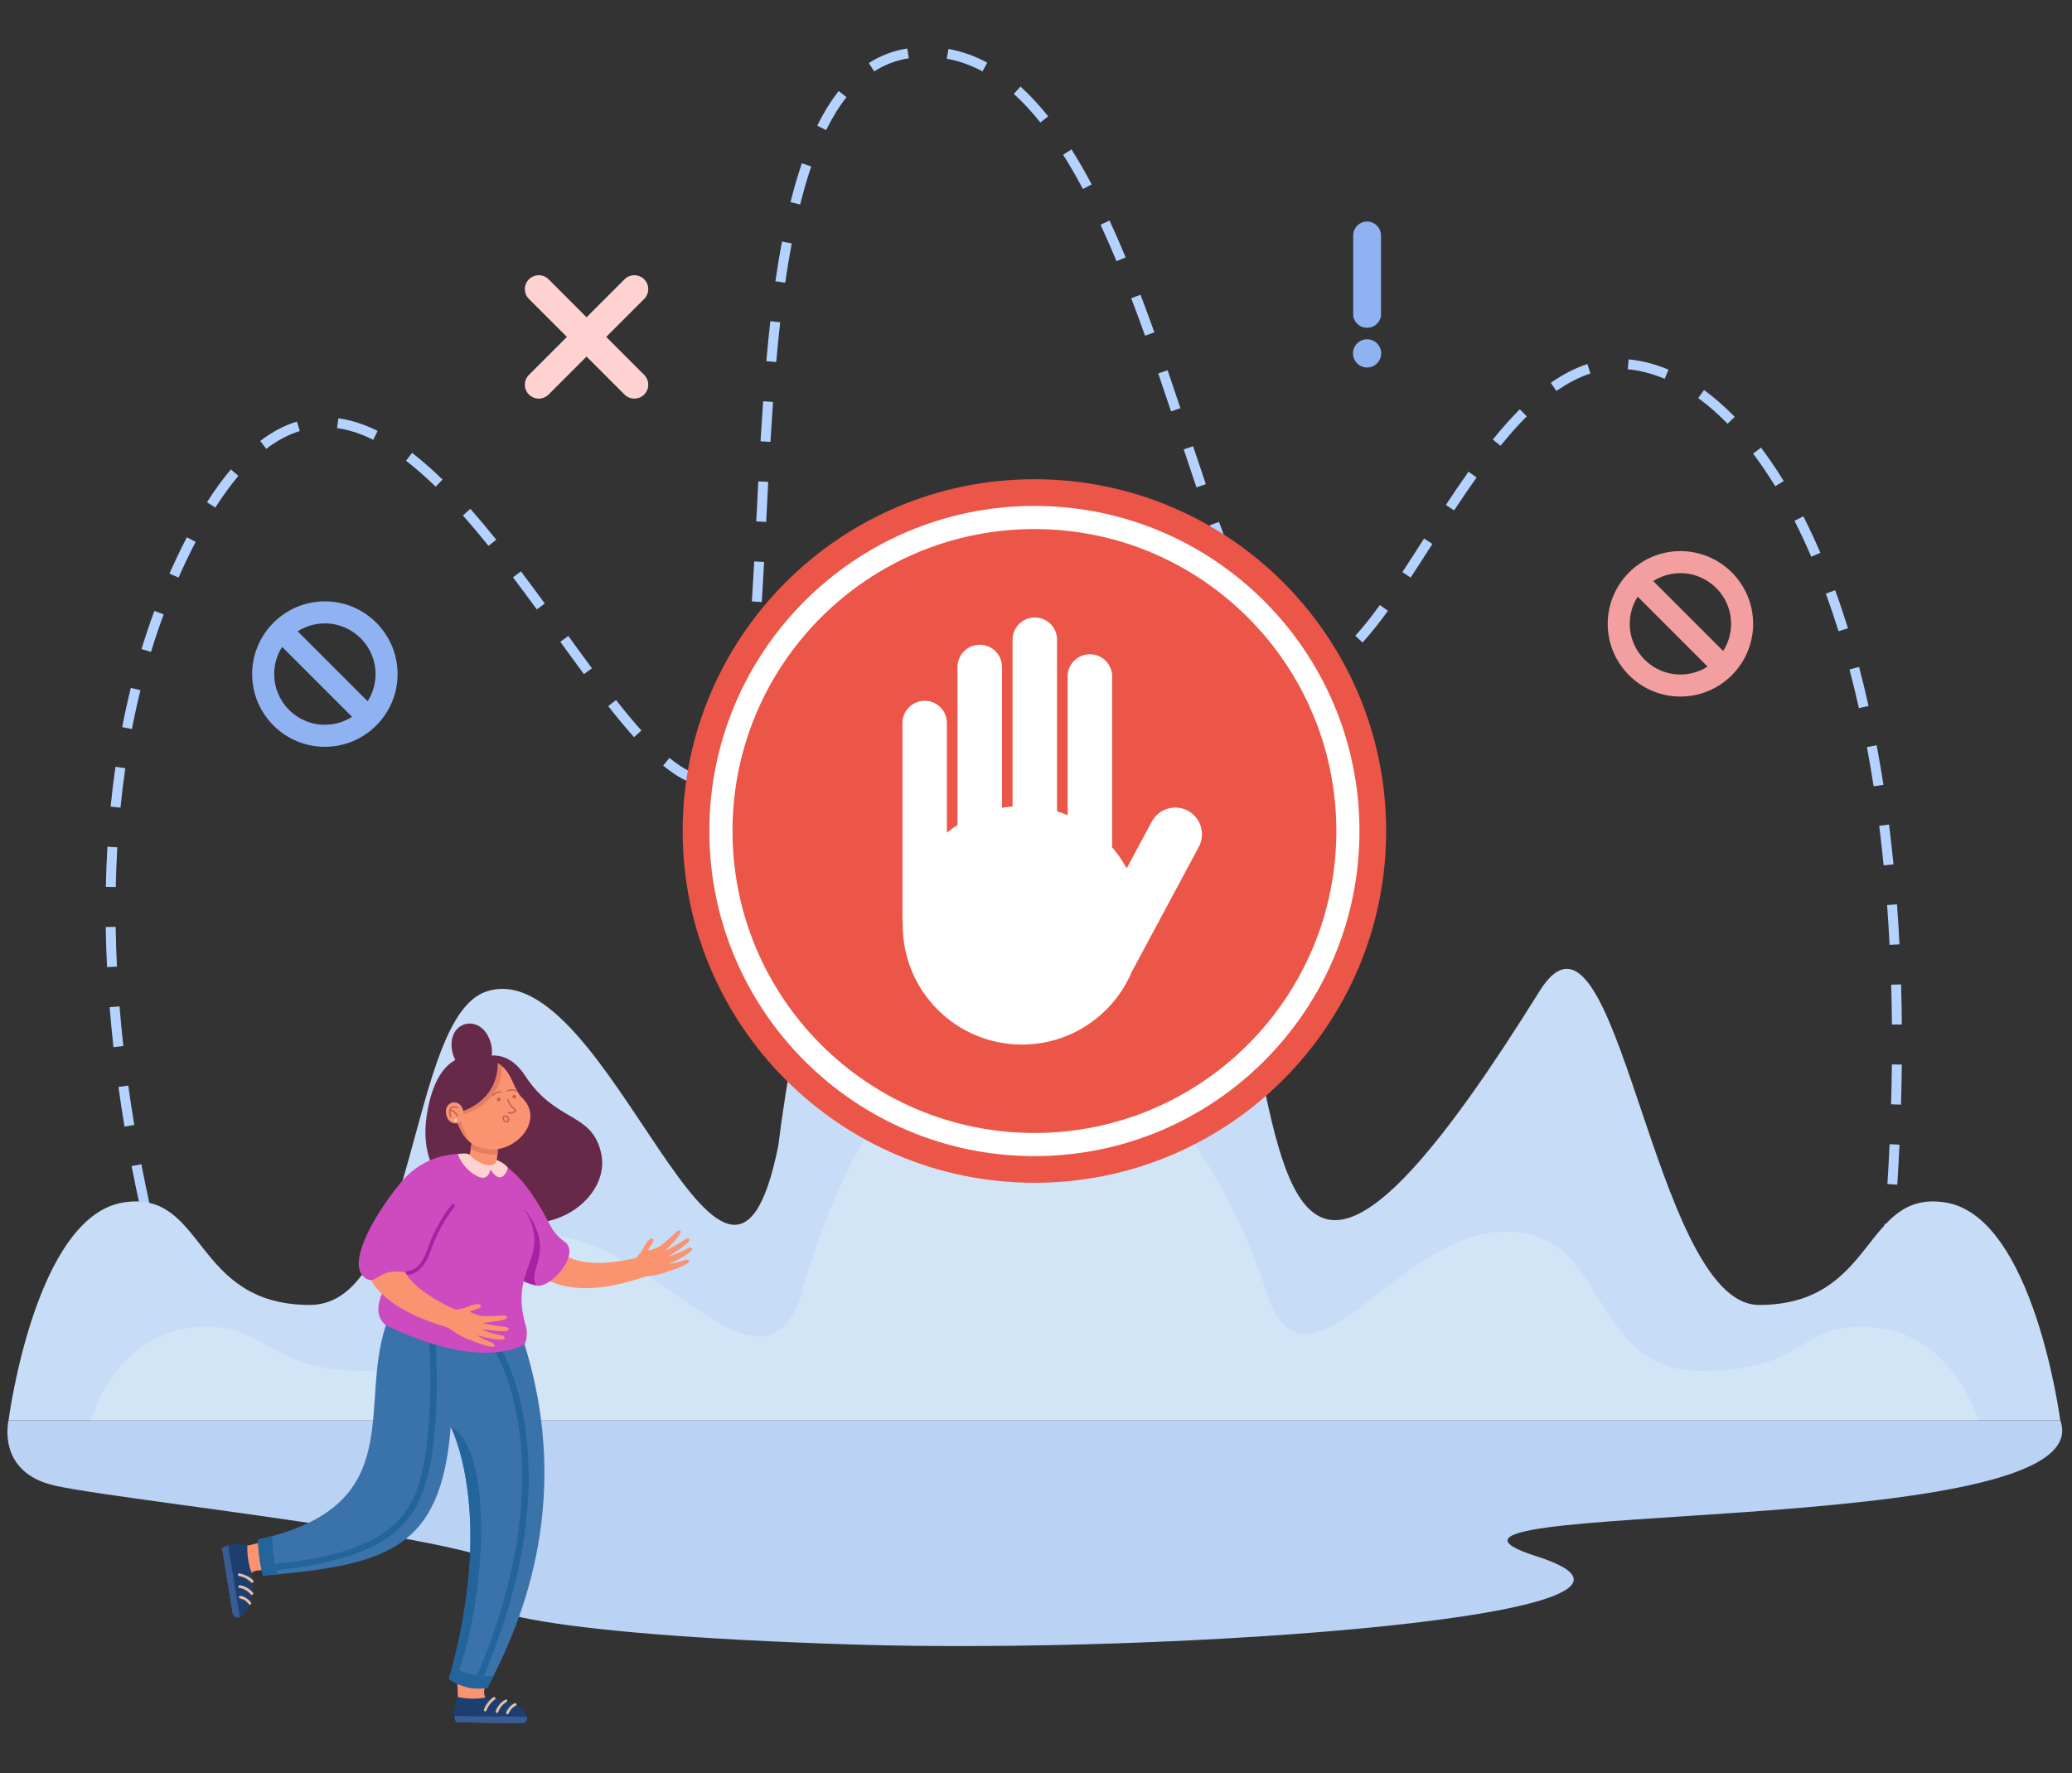 <?xml version="1.0" encoding="UTF-8" standalone="no"?>
<!DOCTYPE svg PUBLIC "-//W3C//DTD SVG 1.1//EN" "http://www.w3.org/Graphics/SVG/1.1/DTD/svg11.dtd">
<svg width="100%" height="100%" viewBox="0 0 804 688" version="1.1" xmlns="http://www.w3.org/2000/svg" xmlns:xlink="http://www.w3.org/1999/xlink" xml:space="preserve" xmlns:serif="http://www.serif.com/" style="fill-rule:evenodd;clip-rule:evenodd;stroke-linejoin:round;stroke-miterlimit:2;">
    <rect x="0" y="0" width="804" height="688" fill="#333333" stroke="none"/>
    <g id="Prancheta1" transform="matrix(1,0,0,1,-438.858,-347.125)">
        <rect x="438.858" y="347.125" width="803.674" height="687.798" style="fill:none;"/>
        <g transform="matrix(0.342,0,0,0.342,395.8,333.862)">
            <path d="M1240.66,119.775C1227.55,112.701 1213.9,107.863 1200.08,105.399L1202.05,94.308C1217.05,96.983 1231.84,102.215 1246,109.858L1240.66,119.775ZM1117.72,119.782L1111.66,110.293C1124.99,101.752 1139.67,96.198 1155.31,93.787L1157.02,104.921C1142.94,107.092 1129.72,112.092 1117.72,119.782ZM1306.32,177.777C1296.49,165.436 1286.34,154.504 1276.16,145.286L1283.71,136.93C1294.34,146.556 1304.91,157.936 1315.12,170.751L1306.32,177.777ZM1063.23,186.387L1053.14,181.401C1060.52,166.413 1068.72,153.16 1077.49,142.011L1086.33,148.982C1078.04,159.516 1070.27,172.101 1063.23,186.387ZM1354.58,253.253C1347.18,239.298 1339.62,226.198 1332.11,214.316L1341.62,208.292C1349.28,220.414 1356.99,233.763 1364.52,247.969L1354.58,253.253ZM1033.74,270.791L1022.82,268.061C1026.74,252.329 1031.07,237.511 1035.68,224.018L1046.33,227.663C1041.82,240.856 1037.58,255.367 1033.74,270.791ZM1392.68,335.092C1386.64,320.531 1380.54,306.6 1374.57,293.685L1384.78,288.951C1390.82,302 1396.97,316.069 1403.07,330.768L1392.68,335.092ZM1016.82,359.49L1005.69,357.879C1007.96,342.106 1010.47,326.937 1013.12,312.794L1024.18,314.877C1021.55,328.864 1019.08,343.874 1016.82,359.49ZM1425.06,419.618C1419.63,404.423 1414.5,390.533 1409.4,377.156L1419.91,373.136C1425.04,386.587 1430.19,400.549 1435.66,415.818L1425.06,419.618ZM1006.59,449.522L995.379,448.526C996.781,432.719 998.307,417.453 999.913,403.153L1011.1,404.412C1009.5,418.626 1007.98,433.803 1006.59,449.522ZM2014.63,468.527C2000.7,462.642 1986.59,459 1972.7,457.701L1973.75,446.484C1988.78,447.89 2004.01,451.814 2019.01,458.147L2014.63,468.527ZM1891.85,482.329L1885.41,473.098C1899.24,463.405 1913.22,456.226 1926.95,451.762L1930.43,462.476C1917.76,466.596 1904.78,473.276 1891.85,482.329ZM1454.55,505.479C1448.96,488.717 1444.34,475.05 1440.04,462.467L1450.68,458.815C1455,471.424 1459.62,485.117 1465.22,501.906L1454.55,505.479ZM2086,519.511C2075.17,508.399 2063.95,498.591 2052.66,490.359L2059.29,481.253C2071.09,489.855 2082.78,500.079 2094.06,511.642L2086,519.511ZM549.367,537.722C535.326,530.727 521.513,526.261 508.318,524.451L509.845,513.289C524.257,515.267 539.241,520.093 554.38,527.636L549.367,537.722ZM1000.04,540.081L988.807,539.411C989.781,523.036 990.748,508.165 991.764,493.948L1002.99,494.752C1001.98,508.923 1001.01,523.751 1000.04,540.081ZM1828.39,544.511L1819.65,537.418C1830.2,524.381 1840.2,513.164 1850.22,503.124L1858.18,511.086C1848.44,520.847 1838.69,531.781 1828.39,544.511ZM427.991,547.957L421.166,539C434.604,528.737 448.589,521.335 462.734,517.002L466.027,527.775C453.162,531.716 440.365,538.506 427.991,547.957ZM2140.08,590.429C2132.01,577.256 2123.56,564.797 2114.95,553.399L2123.92,546.603C2132.75,558.293 2141.42,571.058 2149.67,584.542L2140.08,590.429ZM620.18,590.91C608.679,579.699 597.371,569.796 586.569,561.475L593.431,552.546C604.577,561.133 616.218,571.324 628.03,582.838L620.18,590.91ZM1483.4,591.699C1478.24,576.559 1473.18,561.41 1468.91,548.588L1479.58,545.023C1483.85,557.827 1488.9,572.952 1494.05,588.06L1483.4,591.699ZM370.22,614.618L360.736,608.555C369.578,594.691 378.695,582.168 387.834,571.337L396.43,578.607C387.613,589.057 378.794,601.174 370.22,614.618ZM1775.76,617.798L1766.38,611.586C1775.78,597.344 1784.19,585.023 1792.08,573.922L1801.25,580.457C1793.43,591.451 1785.09,603.665 1775.76,617.798ZM995.204,630.858L983.966,630.291C984.724,615.24 985.477,600.182 986.28,584.858L997.517,585.449C996.714,600.764 995.961,615.815 995.204,630.858ZM680.174,658.06C669.963,645.37 660.46,634.077 651.119,623.533L659.537,616.057C668.996,626.735 678.613,638.162 688.937,650.992L680.174,658.06ZM2180.94,670.355C2174.89,656.247 2168.49,642.542 2161.92,629.621L2171.95,624.51C2178.63,637.648 2185.14,651.577 2191.28,665.911L2180.94,670.355ZM1514.53,677.381C1509.43,664.582 1504.16,650.617 1498.43,634.69L1509.01,630.867C1514.71,646.676 1519.93,660.526 1524.98,673.209L1514.53,677.381ZM1726.41,694.042L1717.01,687.852C1725.01,675.681 1733.27,662.785 1741.63,649.758L1751.09,655.848C1742.71,668.909 1734.45,681.816 1726.41,694.042ZM328.466,694.045L318.172,689.497C324.349,675.49 330.932,661.735 337.926,648.286L347.904,653.494C341.021,666.727 334.545,680.261 328.466,694.045ZM990.203,721.778L978.974,721.051C979.827,707.852 980.695,693.017 981.627,675.697L992.863,676.303C991.929,693.663 991.058,708.538 990.203,721.778ZM734.957,730.151C724.662,716.065 716.083,704.5 707.956,693.757L716.927,686.956C725.091,697.75 733.706,709.361 744.039,723.499L734.957,730.151ZM2211.87,754.927C2207.34,740.33 2202.5,725.961 2197.5,712.219L2208.07,708.358C2213.14,722.27 2218.03,736.813 2222.62,751.583L2211.87,754.927ZM1554.7,759.916C1547.42,748.668 1540.2,735.423 1532.64,719.423L1542.81,714.604C1550.16,730.147 1557.14,742.964 1564.15,753.788L1554.7,759.916ZM1671.83,767.662L1663.56,760.02C1672.09,750.768 1681.24,739.357 1691.52,725.132L1700.64,731.738C1690.09,746.328 1680.66,758.079 1671.83,767.662ZM297.228,778.402L286.467,775.108C290.939,760.47 295.843,745.912 301.047,731.837L311.599,735.748C306.471,749.62 301.636,763.971 297.228,778.402ZM1612.25,802.676C1603.49,802.676 1594.89,800.055 1586.7,794.885L1592.7,785.354C1605.01,793.133 1617.12,793.15 1630.19,786.946L1635.03,797.115C1627.3,800.805 1619.64,802.676 1612.25,802.676ZM788.433,803.603C779.286,791.235 769.799,778.162 761.624,766.88L770.733,760.265C778.892,771.526 788.36,784.572 797.477,796.898L788.433,803.603ZM982.033,812.759L970.872,811.321C972.6,797.874 974.15,783.148 975.607,766.302L986.818,767.275C985.346,784.278 983.781,799.156 982.033,812.759ZM2234.99,842.123C2231.66,827.243 2228.06,812.492 2224.31,798.279L2235.18,795.397C2238.98,809.747 2242.61,824.64 2245.97,839.659L2234.99,842.123ZM275.579,865.823L264.532,863.677C267.447,848.641 270.745,833.647 274.335,819.112L285.259,821.817C281.714,836.167 278.457,850.973 275.579,865.823ZM845.279,875.063C836.315,865.069 826.735,853.567 815.993,839.899L824.835,832.932C835.426,846.406 844.852,857.725 853.651,867.536L845.279,875.063ZM959.955,902.47L949.934,897.347C955.085,887.248 959.638,873.234 963.469,855.694L974.461,858.099C970.369,876.844 965.624,891.357 959.955,902.47ZM920.915,929.274C905.279,926.806 893.97,919.68 878.303,907.374L885.416,898.644C899.14,909.396 909.053,915.846 922.114,918.072L920.915,929.274ZM2251.72,930.864C2249.38,915.83 2246.81,900.852 2244.08,886.347L2255.14,884.262C2257.89,898.883 2260.48,913.978 2262.84,929.129L2251.72,930.864ZM262.584,955.036L251.388,953.911C252.917,938.676 254.78,923.449 256.927,908.652L268.063,910.272C265.939,924.905 264.096,939.966 262.584,955.036ZM2263.08,1020.52C2261.58,1005.39 2259.88,990.281 2258.02,975.607L2269.19,974.194C2271.05,988.966 2272.76,1004.18 2274.28,1019.41L2263.08,1020.52ZM257.237,1045.1L245.987,1044.87C246.3,1029.58 246.904,1014.26 247.783,999.348L259.017,1000.01C258.146,1014.78 257.547,1029.95 257.237,1045.1ZM2269.81,1110.69C2269.04,1095.56 2268.08,1080.37 2266.98,1065.56L2278.21,1064.73C2279.31,1079.63 2280.27,1094.9 2281.05,1110.12L2269.81,1110.69ZM247.35,1135.94C246.604,1120.69 246.109,1105.38 245.879,1090.43L257.13,1090.26C257.358,1105.08 257.849,1120.27 258.588,1135.39L247.35,1135.94ZM2272.47,1201.11C2272.34,1185.96 2272.05,1170.74 2271.62,1155.88L2282.86,1155.55C2283.3,1170.49 2283.59,1185.78 2283.72,1201.01L2272.47,1201.11ZM254.641,1226.71C252.963,1211.55 251.503,1196.3 250.301,1181.39L261.517,1180.48C262.711,1195.28 264.16,1210.42 265.825,1225.47L254.641,1226.71ZM2282.77,1291.93L2271.52,1291.6C2271.96,1276.46 2272.27,1261.24 2272.42,1246.36L2283.68,1246.48C2283.52,1261.42 2283.21,1276.72 2282.77,1291.93ZM267.173,1316.88C264.671,1301.87 262.354,1286.73 260.288,1271.89L271.432,1270.33C273.485,1285.08 275.787,1300.11 278.272,1315.03L267.173,1316.88ZM2278.56,1382.73L2267.33,1382.02C2268.29,1366.94 2269.12,1351.74 2269.81,1336.82L2281.05,1337.35C2280.36,1352.32 2279.52,1367.59 2278.56,1382.73ZM284.428,1406.24C281.178,1391.41 278.086,1376.42 275.237,1361.67L286.285,1359.53C289.116,1374.19 292.19,1389.09 295.419,1403.83L284.428,1406.24ZM2271.4,1473.33L2260.2,1472.27C2261.62,1457.19 2262.94,1442.01 2264.12,1427.17L2275.33,1428.06C2274.15,1442.96 2272.83,1458.19 2271.4,1473.33ZM306.063,1494.64C302.125,1480.08 298.305,1465.26 294.71,1450.57L305.639,1447.89C309.213,1462.49 313.009,1477.22 316.924,1491.69L306.063,1494.64ZM2261.54,1563.66L2250.37,1562.28C2252.23,1547.26 2253.99,1532.13 2255.61,1517.31L2266.79,1518.53C2265.17,1533.4 2263.4,1548.59 2261.54,1563.66ZM332.015,1581.89C327.414,1567.78 322.862,1553.15 318.486,1538.42L329.271,1535.21C333.619,1549.84 338.141,1564.37 342.712,1578.39L332.015,1581.89Z" style="fill:rgb(179,210,255);fill-rule:nonzero;"/>
            <path d="M2332.85,1402.88C2239.48,1388.41 2254.71,1519.19 2121.61,1519.19C1999.91,1519.19 1960.98,1021.15 1872.44,1163.52C1418.51,1893.38 1682.1,853.132 1321.1,839.913C1157.86,833.936 1049.09,1015.98 1008.98,1338.28C950.835,1629.66 815.993,1116.04 677.225,1163.8C589.032,1194.15 599.132,1519.19 477.437,1519.19C344.334,1519.19 359.572,1388.41 266.194,1402.88C165.658,1418.47 135.63,1649.95 135.63,1649.95L2463.42,1649.95C2463.42,1649.95 2433.39,1418.47 2332.85,1402.88Z" style="fill:rgb(198,220,247);fill-rule:nonzero;"/>
            <path d="M2250.16,1544.45C2164.26,1538.27 2178.27,1594.11 2055.82,1594.11C1943.87,1594.11 1946.94,1468.96 1872.02,1442.36C1734.05,1393.37 1620.31,1641.29 1566.82,1516.86C1465.22,1186.72 1168.92,1021.15 1032.23,1516.86C978.738,1641.29 853.651,1419.27 727.024,1442.36C649.08,1456.57 655.18,1594.11 543.224,1594.11C420.772,1594.11 434.79,1538.27 348.886,1544.45C256.394,1551.1 228.769,1649.95 228.769,1649.95L2370.28,1649.95C2370.28,1649.95 2342.65,1551.1 2250.16,1544.45Z" style="fill:rgb(210,229,247);fill-rule:nonzero;"/>
            <path d="M135.63,1649.95C135.63,1649.95 121.029,1709.41 188.687,1724.3C281.229,1744.67 824.439,1798.17 692.474,1838.83C617.98,1861.78 730.503,1892.95 1093.34,1904.43C1456.19,1915.9 2078.79,1870.94 1869.42,1804.4C1660.05,1737.87 2515.38,1788.34 2463.42,1649.95L135.63,1649.95Z" style="fill:rgb(186,210,244);fill-rule:nonzero;"/>
            <g transform="matrix(1,0,0,1,64.201,0)">
                <g transform="matrix(0.673,0,0,0.673,360.438,308.537)">
                    <path d="M1893,1000C1893,1327.5 1627.5,1593 1300,1593C972.495,1593 707,1327.5 707,1000C707,672.495 972.495,407 1300,407C1627.5,407 1893,672.495 1893,1000Z" style="fill:rgb(235,86,72);fill-rule:nonzero;"/>
                </g>
                <g transform="matrix(0.673,0,0,0.673,360.438,308.537)">
                    <path d="M1848,1000C1848,1302.65 1602.65,1548 1300,1548C997.348,1548 752,1302.65 752,1000C752,697.348 997.348,452 1300,452C1602.65,452 1848,697.348 1848,1000Z" style="fill:white;fill-rule:nonzero;"/>
                </g>
                <g transform="matrix(0.673,0,0,0.673,360.438,308.537)">
                    <path d="M1809,1000C1809,1281.11 1581.11,1509 1300,1509C1018.89,1509 791,1281.11 791,1000C791,718.887 1018.89,491 1300,491C1581.11,491 1809,718.887 1809,1000Z" style="fill:rgb(235,86,72);fill-rule:nonzero;"/>
                </g>
                <g transform="matrix(0.673,0,0,0.673,360.438,308.537)">
                    <path d="M1558.78,965.851C1536.88,954.098 1509.6,962.32 1497.85,984.217L1455.59,1062.93C1448.66,1050.22 1440.4,1038.34 1431,1027.48L1431,739.5C1431,718.789 1414.21,702 1393.5,702C1372.78,702 1356,718.789 1356,739.5L1356,973.29C1350.18,970.877 1344.24,968.725 1338.16,966.857L1338.16,677.5C1338.16,656.789 1321.37,640 1300.66,640C1279.95,640 1263.16,656.789 1263.16,677.5L1263.16,958.619C1257.14,959.088 1251.19,959.833 1245.33,960.822L1245.33,723.5C1245.33,702.789 1228.54,686 1207.83,686C1187.12,686 1170.33,702.789 1170.33,723.5L1170.33,989.883C1164.14,993.867 1158.19,998.188 1152.5,1002.81L1152.5,818C1152.5,797.29 1135.71,780.5 1115,780.5C1094.29,780.5 1077.5,797.29 1077.5,818L1077.5,1147C1077.5,1149.23 1077.7,1151.4 1078.07,1153.52C1078.02,1155.34 1078,1157.17 1078,1159C1078,1270.01 1167.99,1360 1279,1360C1362.33,1360 1433.82,1309.28 1464.29,1237.02L1577.14,1026.78C1588.9,1004.89 1580.68,977.606 1558.78,965.851Z" style="fill:white;fill-rule:nonzero;"/>
                </g>
            </g>
            <path d="M1692.76,305.882L1692.76,397.452C1691.45,404.962 1684.89,410.672 1677,410.672C1669.11,410.672 1662.55,404.962 1661.24,397.452L1661.24,305.882C1661.24,297.172 1668.29,290.122 1677,290.122C1685.71,290.122 1692.76,297.172 1692.76,305.882Z" style="fill:rgb(143,179,242);fill-rule:nonzero;"/>
            <path d="M1693,439.672C1693,448.509 1685.84,455.672 1677,455.672C1668.16,455.672 1661,448.509 1661,439.672C1661,430.836 1668.16,423.672 1677,423.672C1685.84,423.672 1693,430.836 1693,439.672Z" style="fill:rgb(143,179,242);fill-rule:nonzero;"/>
            <path d="M437,803.5C437,792.163 440.311,781.592 445.998,772.676L525.324,852.002C516.408,857.689 505.837,861 494.5,861C462.794,861 437,835.206 437,803.5ZM552,803.5C552,814.837 548.689,825.408 543.002,834.324L463.676,754.998C472.592,749.311 483.163,746 494.5,746C526.206,746 552,771.794 552,803.5ZM553.734,860.839C568.12,845.982 577,825.764 577,803.5C577,758.009 539.991,721 494.5,721C472.236,721 452.018,729.88 437.162,744.265C436.817,744.544 436.482,744.841 436.161,745.161C435.841,745.482 435.544,745.816 435.266,746.161C420.88,761.018 412,781.236 412,803.5C412,848.991 449.009,886 494.5,886C516.763,886 536.982,877.12 551.838,862.735C552.183,862.456 552.518,862.159 552.839,861.839C553.159,861.518 553.456,861.184 553.734,860.839Z" style="fill:rgb(143,179,242);fill-rule:nonzero;"/>
            <path d="M1975,746.5C1975,735.163 1978.31,724.592 1984,715.676L2063.32,795.002C2054.41,800.689 2043.84,804 2032.5,804C2000.79,804 1975,778.206 1975,746.5ZM2090,746.5C2090,757.837 2086.69,768.408 2081,777.324L2001.68,697.998C2010.59,692.311 2021.16,689 2032.5,689C2064.21,689 2090,714.794 2090,746.5ZM2091.74,803.837C2106.12,788.981 2115,768.763 2115,746.5C2115,701.009 2077.99,664 2032.5,664C2010.24,664 1990.02,672.88 1975.16,687.264C1974.82,687.543 1974.48,687.84 1974.16,688.161C1973.84,688.482 1973.54,688.817 1973.26,689.163C1958.88,704.019 1950,724.237 1950,746.5C1950,791.991 1987.01,829 2032.5,829C2054.76,829 2074.98,820.12 2089.84,805.736C2090.18,805.457 2090.52,805.16 2090.84,804.839C2091.16,804.518 2091.46,804.183 2091.74,803.837Z" style="fill:rgb(244,159,159);fill-rule:nonzero;"/>
            <path d="M813.696,421.004L856.777,377.923C862.934,371.767 862.934,361.787 856.777,355.631C850.622,349.474 840.642,349.475 834.485,355.631L791.404,398.712L748.323,355.631C742.168,349.475 732.186,349.475 726.031,355.631C719.875,361.787 719.875,371.767 726.031,377.923L769.112,421.004L726.031,464.085C719.875,470.24 719.875,480.221 726.031,486.377C729.109,489.455 733.142,490.994 737.177,490.994C741.211,490.994 745.246,489.454 748.323,486.377L791.404,443.296L834.485,486.377C837.563,489.455 841.597,490.994 845.631,490.994C849.665,490.994 853.7,489.455 856.777,486.377C862.934,480.221 862.934,470.24 856.777,464.085L813.696,421.004Z" style="fill:rgb(255,210,210);fill-rule:nonzero;"/>
            <g transform="matrix(1,0,0,1,-25.803,246.968)">
                <path d="M635.867,1057.12C649.036,972.014 698.156,992.063 698.156,992.063C698.158,992.065 725.172,978.024 747.511,1012.2C782.928,1066.38 824.349,1052.84 834.056,1101.66C843.567,1149.49 778.488,1203.85 700.975,1168.51C700.975,1168.51 622.609,1142.8 635.867,1057.12Z" style="fill:rgb(102,41,72);fill-rule:nonzero;"/>
            </g>
            <g transform="matrix(1,0,0,1,-25.803,246.968)">
                <path d="M892.239,1196.94C895.583,1199.79 887.622,1206.53 887.21,1210.52C894.114,1209.04 900.642,1205.55 900.686,1205.57C907.524,1200.11 914.054,1194.3 920.324,1188.19C933.234,1185 908.816,1207.89 906.833,1210.57C906.858,1210.6 906.881,1210.64 906.905,1210.68C915.101,1206.59 923.086,1202.04 930.637,1196.85C944.61,1196.51 912.49,1215.49 909.695,1217.54C909.7,1217.56 909.704,1217.58 909.709,1217.6C918.068,1215.06 926.121,1211.49 933.691,1207.12C947.8,1208.03 913.677,1224.77 910.326,1225.83C910.324,1225.86 910.323,1225.89 910.321,1225.93C917.178,1224.89 923.9,1222.97 930.469,1220.73C943.49,1223.46 911.912,1233.75 908.737,1234.38C906.767,1235.92 894.415,1239.41 878.811,1240.23C873.698,1240.49 869.404,1226.83 871.632,1222.32C873.72,1218.09 878.008,1213.3 879.507,1211.52C881.867,1207.59 887.115,1195.63 892.239,1196.94Z" style="fill:rgb(249,147,112);fill-rule:nonzero;"/>
            </g>
            <g transform="matrix(1,0,0,1,-25.803,246.968)">
                <path d="M692.275,1156.45C705.012,1165.85 711.782,1180.15 721.663,1193.34C733.267,1209.71 746.528,1227.18 763.547,1238.75C799.697,1262.19 844.793,1252.91 882.826,1240.46C896.624,1236.2 890.396,1214.53 876.449,1218.3C843.914,1225.66 800.311,1232.3 777.275,1202.71C755.054,1177.03 748.184,1140.97 723.224,1116.95C696.079,1092.03 661.516,1135.98 692.275,1156.45Z" style="fill:rgb(249,147,112);fill-rule:nonzero;"/>
            </g>
            <g transform="matrix(1,0,0,1,-25.803,246.968)">
                <path d="M708.585,1201.75C712.689,1213.15 718.221,1222.08 724.352,1229.01C735.982,1242.16 749.795,1248.12 760.175,1250.12C760.526,1250.19 760.868,1250.26 761.209,1250.32C777.027,1253.06 810.834,1214.07 792.524,1200.69C774.225,1187.33 777.399,1179.23 755.574,1147.05C733.749,1114.87 715.346,1109.06 715.346,1109.06C715.605,1133.93 696.448,1167.96 708.585,1201.75Z" style="fill:rgb(206,74,191);fill-rule:nonzero;"/>
            </g>
            <g transform="matrix(1,0,0,1,-25.803,246.968)">
                <path d="M415.727,1621.64L403.801,1548.2C407.493,1546.31 425.841,1547.05 432.262,1545.28C436.368,1544.89 487.961,1530.52 493.334,1529.2L500.181,1571.37L444.815,1573.37C438.248,1573.61 432.789,1578.48 431.768,1584.97C428.804,1599.35 433.824,1614.4 424.582,1624.81C421.414,1627.6 416.404,1625.81 415.727,1621.64Z" style="fill:rgb(249,147,112);fill-rule:nonzero;"/>
            </g>
            <g transform="matrix(1,0,0,1,-25.803,246.968)">
                <path d="M410.502,1544.83C408.07,1545.53 405.772,1546.6 403.8,1548.2L415.824,1622.25C416.409,1625.85 420.377,1627.88 423.581,1626.13C431.064,1622.03 441.004,1610.4 437.247,1575.98C437.247,1575.98 431.904,1564.93 432.261,1545.28C432.261,1545.28 420.359,1541.97 410.502,1544.83Z" style="fill:rgb(29,63,112);fill-rule:nonzero;"/>
            </g>
            <g transform="matrix(1,0,0,1,-25.803,246.968)">
                <path d="M435.22,1612.25C432.531,1611.5 432.791,1607.33 423.817,1605.13C422.999,1604.95 422.486,1604.13 422.673,1603.31C425.989,1598.65 441.739,1611.96 435.22,1612.25Z" style="fill:rgb(232,192,166);fill-rule:nonzero;"/>
            </g>
            <g transform="matrix(1,0,0,1,-25.803,246.968)">
                <path d="M437.55,1601.26C437.087,1601.26 436.631,1601.05 436.333,1600.65C436.286,1600.58 431.556,1594.41 423.459,1593.27C421.504,1593.03 421.933,1589.95 423.88,1590.26C433.269,1591.58 438.548,1598.53 438.768,1598.83C439.527,1599.78 438.755,1601.29 437.55,1601.26Z" style="fill:rgb(232,192,166);fill-rule:nonzero;"/>
            </g>
            <g transform="matrix(1,0,0,1,-25.803,246.968)">
                <path d="M437.997,1587.53C435.893,1587.16 432.903,1581.61 422.884,1579.73C420.944,1579.42 421.466,1576.36 423.41,1576.74C433.453,1578.9 443.053,1585.87 437.997,1587.53Z" style="fill:rgb(232,192,166);fill-rule:nonzero;"/>
            </g>
            <g transform="matrix(1,0,0,1,-25.803,246.968)">
                <path d="M423.695,1626.07L410.502,1544.83C408.07,1545.53 405.772,1546.6 403.8,1548.2L415.824,1622.25C416.412,1625.9 420.493,1627.92 423.695,1626.07Z" style="fill:rgb(57,91,150);fill-rule:nonzero;"/>
            </g>
            <g transform="matrix(1,0,0,1,-25.803,246.968)">
                <path d="M724.352,1229.01C735.982,1242.16 749.795,1248.12 760.175,1250.12C753.641,1236.79 762.698,1230.98 764.372,1209.14C766.13,1186.26 746.125,1162.44 746.125,1162.44L724.352,1229.01Z" style="fill:rgb(165,35,162);fill-rule:nonzero;"/>
            </g>
            <g transform="matrix(1,0,0,1,-25.803,246.968)">
                <path d="M743.603,1746.52L669.29,1745.7C668.064,1741.73 671.921,1723.81 671.279,1717.17C671.262,1714.38 670.546,1699.09 670.289,1696.31L675.852,1654.38L708.61,1654.74L701.112,1709.61C700.223,1716.12 704.086,1722.33 710.307,1724.45C723.961,1729.81 739.549,1727.48 748.288,1738.25C750.557,1741.86 747.874,1746.57 743.603,1746.52Z" style="fill:rgb(249,147,112);fill-rule:nonzero;"/>
            </g>
            <g transform="matrix(1,0,0,1,-25.803,246.968)">
                <path d="M667.11,1738.53C667.385,1741.04 668.053,1743.49 669.289,1745.7L744.325,1746.53C747.974,1746.57 750.654,1743.01 749.482,1739.55C746.721,1731.48 736.958,1719.7 702.391,1717.51C702.391,1717.51 690.585,1720.88 671.278,1717.17C671.278,1717.17 665.977,1728.33 667.11,1738.53Z" style="fill:rgb(29,63,112);fill-rule:nonzero;"/>
            </g>
            <g transform="matrix(1,0,0,1,-25.803,246.968)">
                <path d="M727.422,1736.66C726.367,1736.68 725.587,1735.53 726.021,1734.55C729.372,1726.54 735.492,1724.13 735.751,1724.03C737.58,1723.31 738.687,1726.19 736.84,1726.87C736.609,1726.96 731.643,1728.99 728.825,1735.73C728.581,1736.31 728.017,1736.66 727.422,1736.66Z" style="fill:rgb(232,192,166);fill-rule:nonzero;"/>
            </g>
            <g transform="matrix(1,0,0,1,-25.803,246.968)">
                <path d="M715.624,1735.11C714.617,1735.12 713.848,1734.08 714.177,1733.12C716.958,1723.03 730.159,1715.59 726.544,1722.63C726.455,1722.68 719.571,1726.28 717.071,1734.05C716.864,1734.7 716.267,1735.11 715.624,1735.11Z" style="fill:rgb(232,192,166);fill-rule:nonzero;"/>
            </g>
            <g transform="matrix(1,0,0,1,-25.803,246.968)">
                <path d="M702.2,1733.31C701.173,1733.32 700.399,1732.24 700.77,1731.27C704.058,1722.15 711.272,1717.41 711.577,1717.21C713.214,1716.12 714.901,1718.71 713.228,1719.76C713.13,1719.83 706.551,1724.2 703.629,1732.3C703.407,1732.92 702.822,1733.31 702.2,1733.31Z" style="fill:rgb(232,192,166);fill-rule:nonzero;"/>
            </g>
            <g transform="matrix(1,0,0,1,-25.803,246.968)">
                <path d="M749.439,1739.43L667.11,1738.53C667.385,1741.04 668.053,1743.49 669.289,1745.7L744.325,1746.53C748.025,1746.57 750.716,1742.9 749.439,1739.43Z" style="fill:rgb(57,91,150);fill-rule:nonzero;"/>
            </g>
            <g transform="matrix(1,0,0,1,-25.803,246.968)">
                <path d="M444.424,1538.42C444.424,1538.42 444.424,1559.35 450.125,1579.3C592.779,1567.41 651.996,1548.85 663.138,1410.42C663.138,1410.42 711.88,1503.64 665.333,1680.91L665.32,1680.91C663.976,1686.11 662.573,1691.22 661.074,1696.43C661.074,1696.43 679.381,1711.4 704.685,1706.49C736.231,1646.54 805.842,1502.23 745.733,1313.44C709.908,1271.99 637.802,1267.78 592.014,1288.58C555.165,1383.34 619.862,1499.92 444.424,1538.42Z" style="fill:rgb(58,114,170);fill-rule:nonzero;"/>
            </g>
            <g transform="matrix(1,0,0,1,-25.803,246.968)">
                <path d="M444.424,1538.42C444.424,1538.42 444.424,1559.35 450.125,1579.3C450.125,1579.3 456.553,1578.85 466.95,1577.78C460.415,1561.77 460.603,1534.47 460.603,1534.47C455.51,1535.93 449.979,1537.07 444.424,1538.42Z" style="fill:rgb(35,101,155);fill-rule:nonzero;"/>
            </g>
            <g transform="matrix(1,0,0,1,-25.803,246.968)">
                <path d="M661.074,1696.43C661.074,1696.43 679.381,1711.4 704.685,1706.49C704.685,1706.49 707.035,1701.9 711.506,1693.28C711.506,1693.28 681.59,1696.1 665.333,1680.91L665.32,1680.91C663.997,1686.01 662.582,1691.18 661.074,1696.43Z" style="fill:rgb(35,101,155);fill-rule:nonzero;"/>
            </g>
            <g transform="matrix(1,0,0,1,-25.803,246.968)">
                <path d="M665.32,1680.91C664.857,1682.71 664.381,1684.5 663.891,1686.32L672.952,1686.32C704.647,1591.37 710.183,1435 663.138,1410.42C663.138,1410.42 711.88,1503.64 665.333,1680.91L665.32,1680.91Z" style="fill:rgb(35,101,155);fill-rule:nonzero;"/>
            </g>
            <g transform="matrix(1,0,0,1,-25.803,246.968)">
                <path d="M696.738,1701.9C721.692,1645.01 738.34,1589.46 746.219,1536.79C752.534,1494.57 753.264,1454.1 748.386,1416.48C740.048,1352.18 718.474,1318.93 717.56,1317.55L711.521,1321.54L714.541,1319.55L711.519,1321.54C711.736,1321.86 733.224,1355.11 741.276,1417.93C748.715,1475.98 745.878,1571.86 690.109,1698.99L696.738,1701.9Z" style="fill:rgb(35,101,155);fill-rule:nonzero;"/>
            </g>
            <g transform="matrix(1,0,0,1,-25.803,246.968)">
                <path d="M456.033,1574.18C506.965,1569.27 544.998,1560.5 572.305,1547.36C599.436,1534.31 617.84,1516.06 628.571,1491.56C655.448,1430.21 645.567,1307.13 645.133,1301.92L637.921,1302.52C638.025,1303.77 648.082,1428.99 621.943,1488.66C601.71,1534.84 553.442,1557.53 455.339,1566.97L456.033,1574.18Z" style="fill:rgb(35,101,155);fill-rule:nonzero;"/>
            </g>
            <g transform="matrix(1,0,0,1,-25.803,246.968)">
                <path d="M589.56,1295.36C621.424,1310.48 695.638,1342.19 746.931,1317.25C749.776,1311.27 750.221,1302.01 748.064,1295.37C728.152,1227.1 781.383,1218.19 745.177,1160.91C737.074,1148.17 721.758,1120.95 715.351,1109.06C709.358,1123.42 691.776,1109.83 684.676,1101.61C679.455,1101.85 622.7,1106.62 599.941,1227.91C597.647,1240.21 566.236,1276.38 589.56,1295.36Z" style="fill:rgb(206,74,191);fill-rule:nonzero;"/>
            </g>
            <g transform="matrix(1,0,0,1,-25.803,246.968)">
                <path d="M697.377,1272.82C698.12,1277.15 687.69,1277.23 684.82,1280.03C691.07,1283.31 698.319,1284.81 698.34,1284.85C707.085,1285.05 715.823,1284.76 724.552,1284.09C736.506,1289.91 703.096,1291.85 699.857,1292.63C699.853,1292.68 699.846,1292.72 699.842,1292.76C708.756,1294.87 717.802,1296.49 726.925,1297.34C737.871,1306.03 701.052,1300.03 697.589,1299.82C697.579,1299.84 697.569,1299.86 697.559,1299.88C705.607,1303.28 714.077,1305.7 722.693,1307.18C732.944,1316.92 696.015,1307.92 692.767,1306.59C692.743,1306.61 692.72,1306.64 692.697,1306.66C698.63,1310.25 705.019,1313.09 711.501,1315.57C719.748,1326.01 688.909,1313.69 686.066,1312.14C683.571,1312.06 671.847,1306.83 659.341,1297.46C655.243,1294.39 660.699,1281.15 665.298,1279.11C669.611,1277.2 675.974,1276.26 678.263,1275.86C682.595,1274.35 694.284,1268.53 697.377,1272.82Z" style="fill:rgb(249,147,112);fill-rule:nonzero;"/>
            </g>
            <g transform="matrix(1,0,0,1,-25.803,246.968)">
                <path d="M642.839,1109.96C612.35,1132.83 580.977,1168.11 569.812,1204.68C552.141,1255.16 615.532,1284.8 656.308,1296.73C664.282,1299.76 673.577,1301.4 676.878,1291.28C679.218,1282.03 671.531,1278.34 664.343,1275.63C650.935,1269.42 637.253,1261.56 626.16,1252.19C613.207,1241.54 602.792,1226.94 612.891,1211.56C624.961,1186.84 645.668,1165.65 669.104,1152.06C696.566,1134.76 670.437,1092.91 642.839,1109.96Z" style="fill:rgb(249,147,112);fill-rule:nonzero;"/>
            </g>
            <g transform="matrix(1,0,0,1,-25.803,246.968)">
                <path d="M684.364,1101.62C684.364,1101.62 638.814,1093.26 605.378,1134.62C571.943,1175.97 544.599,1228.46 566.772,1242.19C579.476,1250.05 580.843,1229.31 612.172,1235.44C636.614,1240.23 631.852,1194.76 668.611,1156.7C688.837,1135.76 689.549,1109.06 684.364,1101.62Z" style="fill:rgb(206,74,191);fill-rule:nonzero;"/>
            </g>
            <g transform="matrix(1,0,0,1,-25.803,246.968)">
                <path d="M614.852,1237.82C618.776,1237.82 632.035,1235.78 640.861,1209.63C650.454,1181.2 667.189,1161.27 667.357,1161.07C668.096,1160.2 667.989,1158.9 667.118,1158.16C666.246,1157.42 664.942,1157.53 664.203,1158.4C663.496,1159.23 646.787,1179.14 636.943,1208.31C627.909,1235.07 614.47,1233.69 614.339,1233.67C613.2,1233.53 612.174,1234.31 612.017,1235.43C611.86,1236.55 612.621,1237.59 613.742,1237.76C613.836,1237.77 614.225,1237.82 614.852,1237.82Z" style="fill:rgb(165,35,162);fill-rule:nonzero;"/>
            </g>
            <g transform="matrix(1,0,0,1,-25.803,246.968)">
                <path d="M715.297,1107.81C715.297,1107.81 724.052,1110.99 727.847,1116.42C727.847,1116.42 726.748,1124.15 721.068,1126.96C714.66,1130.13 708.139,1118.38 708.139,1118.38C708.139,1118.38 706.741,1128.63 698.822,1127.93C690.903,1127.22 675.854,1115.61 671.103,1100.99C671.103,1100.99 680.729,1099.33 684.364,1101.62L715.297,1107.81Z" style="fill:rgb(255,210,210);fill-rule:nonzero;"/>
            </g>
            <g transform="matrix(1,0,0,1,-25.803,246.968)">
                <path d="M716.507,1099.09L715.297,1107.81C712.152,1121.55 688.391,1108.3 684.676,1101.61C684.676,1101.61 685.793,1096.59 686.181,1092.09L716.507,1099.09Z" style="fill:rgb(249,147,112);fill-rule:nonzero;"/>
            </g>
            <g transform="matrix(1,0,0,1,-25.803,246.968)">
                <path d="M686.959,1060.11C686.97,1060.65 687.001,1061.2 687.063,1061.74C687.833,1061.35 687.523,1080.95 685.865,1095C698.355,1102.57 713.394,1101.69 716.155,1101.46C718.566,1083.69 718.865,1067.29 717.464,1056.79C714.166,1038.93 686.351,1041.98 686.959,1060.11Z" style="fill:rgb(229,125,97);fill-rule:nonzero;"/>
            </g>
            <g transform="matrix(1,0,0,1,-25.803,246.968)">
                <path d="M666.748,1049.37C669.18,1063.19 674.083,1078.73 685.158,1087.74L685.176,1087.74C689.65,1091.35 695.071,1093.6 700.797,1094.65C732.948,1103.44 770.768,1064.77 744.974,1038.09C735.671,1029.75 733.508,1014.75 726.068,1006.42C715.202,991.132 691.861,992.272 679.431,1005.04C668.198,1016.59 664.526,1032.34 666.748,1049.37Z" style="fill:rgb(249,147,112);fill-rule:nonzero;"/>
            </g>
            <g transform="matrix(1,0,0,1,-25.803,246.968)">
                <path d="M719.504,1040.06C720.737,1037.64 716.898,1035.76 715.736,1038.22C714.503,1040.64 718.342,1042.52 719.504,1040.06Z" style="fill:rgb(193,98,86);fill-rule:nonzero;"/>
            </g>
            <g transform="matrix(1,0,0,1,-25.803,246.968)">
                <path d="M737.094,1036.85C738.327,1034.42 734.488,1032.54 733.327,1035C732.093,1037.43 735.933,1039.31 737.094,1036.85Z" style="fill:rgb(193,98,86);fill-rule:nonzero;"/>
            </g>
            <g transform="matrix(1,0,0,1,-25.803,246.968)">
                <path d="M731.902,1055.09C730.611,1055.11 727.777,1055.64 727.826,1053.89C727.954,1053.47 728.401,1053.23 728.817,1053.36C731.491,1054.17 735.24,1052.78 735.737,1051.57C735.911,1051.15 735.334,1050.74 734.819,1050.47C730.338,1048.3 724.395,1035.87 728.502,1038.72C728.533,1038.8 731.565,1046.97 735.555,1049.06C740.062,1052.08 735.444,1054.53 731.902,1055.09Z" style="fill:rgb(193,98,86);fill-rule:nonzero;"/>
            </g>
            <g transform="matrix(1,0,0,1,-25.803,246.968)">
                <path d="M666.748,1049.37C669.18,1063.19 674.083,1078.73 685.158,1087.74L685.176,1087.74C679.002,1080.3 674.977,1063.51 674.977,1063.51L677.736,1055.98C725.622,1039.76 720.947,1001.04 720.947,1001.04C691.468,977.681 659.968,1017.74 666.748,1049.37Z" style="fill:rgb(229,125,97);fill-rule:nonzero;"/>
            </g>
            <g transform="matrix(1,0,0,1,-25.803,246.968)">
                <path d="M716.228,997.448C716.228,997.448 720.199,1035.86 677.37,1052.12L661.795,1043.82C646.297,1014.47 673.42,970.298 716.228,997.448Z" style="fill:rgb(102,41,72);fill-rule:nonzero;"/>
            </g>
            <g transform="matrix(1,0,0,1,-25.803,246.968)">
                <path d="M665.361,986.825C675.864,1022.95 717.947,1011.4 708.532,974.977C698.029,938.851 655.947,950.4 665.361,986.825Z" style="fill:rgb(102,41,72);fill-rule:nonzero;"/>
            </g>
            <g transform="matrix(1,0,0,1,-25.803,246.968)">
                <path d="M658.049,1056.49C661.403,1072.12 681.075,1067.66 677.369,1052.12C674.015,1036.5 654.343,1040.95 658.049,1056.49Z" style="fill:rgb(249,147,112);fill-rule:nonzero;"/>
            </g>
            <g transform="matrix(1,0,0,1,-25.803,246.968)">
                <path d="M663.186,1059.67C659.878,1056.3 661.065,1049.4 662.755,1048.19C665.858,1045.66 671.477,1046.92 671.083,1048.51C670.107,1050.1 666.88,1046.8 663.848,1049.34C660.74,1051.7 665.039,1058.32 663.186,1059.67Z" style="fill:rgb(193,98,86);fill-rule:nonzero;"/>
            </g>
            <g transform="matrix(1,0,0,1,-25.803,246.968)">
                <path d="M670.58,1058.45C668.956,1058.39 668.277,1052.5 662.033,1051.96C661.595,1051.93 661.259,1051.56 661.282,1051.12C665.611,1047.77 673.549,1058.74 670.58,1058.45Z" style="fill:rgb(193,98,86);fill-rule:nonzero;"/>
            </g>
            <g transform="matrix(1,0,0,1,-25.803,246.968)">
                <path d="M666.829,1062.6C666.828,1064.91 670.46,1064.86 670.392,1062.55C670.393,1060.23 666.761,1060.29 666.829,1062.6Z" style="fill:rgb(244,212,190);fill-rule:nonzero;"/>
            </g>
            <g transform="matrix(1,0,0,1,-25.803,246.968)">
                <path d="M727.973,1059.51L727.983,1059.51L727.973,1059.51ZM724.113,1058.97C723.21,1059.63 723.194,1061.15 724.078,1062.36C724.524,1062.98 725.127,1063.41 725.774,1063.59C726.363,1063.74 726.91,1063.66 727.32,1063.37C728.224,1062.71 728.24,1061.18 727.356,1059.97C726.91,1059.36 726.307,1058.93 725.66,1058.75C725.461,1058.7 725.267,1058.67 725.082,1058.67C724.718,1058.67 724.386,1058.77 724.113,1058.97ZM725.369,1065.08C724.382,1064.82 723.478,1064.17 722.824,1063.28C721.438,1061.38 721.605,1058.88 723.199,1057.72C724,1057.13 725.02,1056.97 726.065,1057.25C727.052,1057.52 727.956,1058.16 728.61,1059.06C729.996,1060.96 729.829,1063.45 728.235,1064.62C727.691,1065.02 727.046,1065.22 726.36,1065.22C726.036,1065.22 725.704,1065.17 725.369,1065.08Z" style="fill:rgb(193,98,86);fill-rule:nonzero;"/>
            </g>
            <g transform="matrix(1,0,0,1,-25.803,246.968)">
                <path d="M710.766,1035.68C711.009,1035.68 711.248,1035.56 711.399,1035.35C714.223,1031.37 719.688,1031.32 719.743,1031.32C720.171,1031.32 720.519,1030.98 720.52,1030.55C720.521,1030.12 720.175,1029.77 719.747,1029.77L719.739,1029.77C719.38,1029.77 713.4,1029.85 710.134,1034.45C709.886,1034.8 709.969,1035.29 710.318,1035.54C710.454,1035.63 710.611,1035.68 710.766,1035.68Z" style="fill:rgb(193,98,86);fill-rule:nonzero;"/>
            </g>
            <g transform="matrix(1,0,0,1,-25.803,246.968)">
                <path d="M727.397,1030.2C727.508,1030.2 727.622,1030.18 727.729,1030.13C732.574,1027.82 736.323,1030.06 736.362,1030.09C736.727,1030.31 737.204,1030.19 737.428,1029.83C737.652,1029.47 737.537,1028.99 737.171,1028.76C736.99,1028.65 732.66,1026.07 727.063,1028.73C726.677,1028.91 726.512,1029.37 726.695,1029.76C726.828,1030.04 727.107,1030.2 727.397,1030.2Z" style="fill:rgb(193,98,86);fill-rule:nonzero;"/>
            </g>
        </g>
    </g>
</svg>
